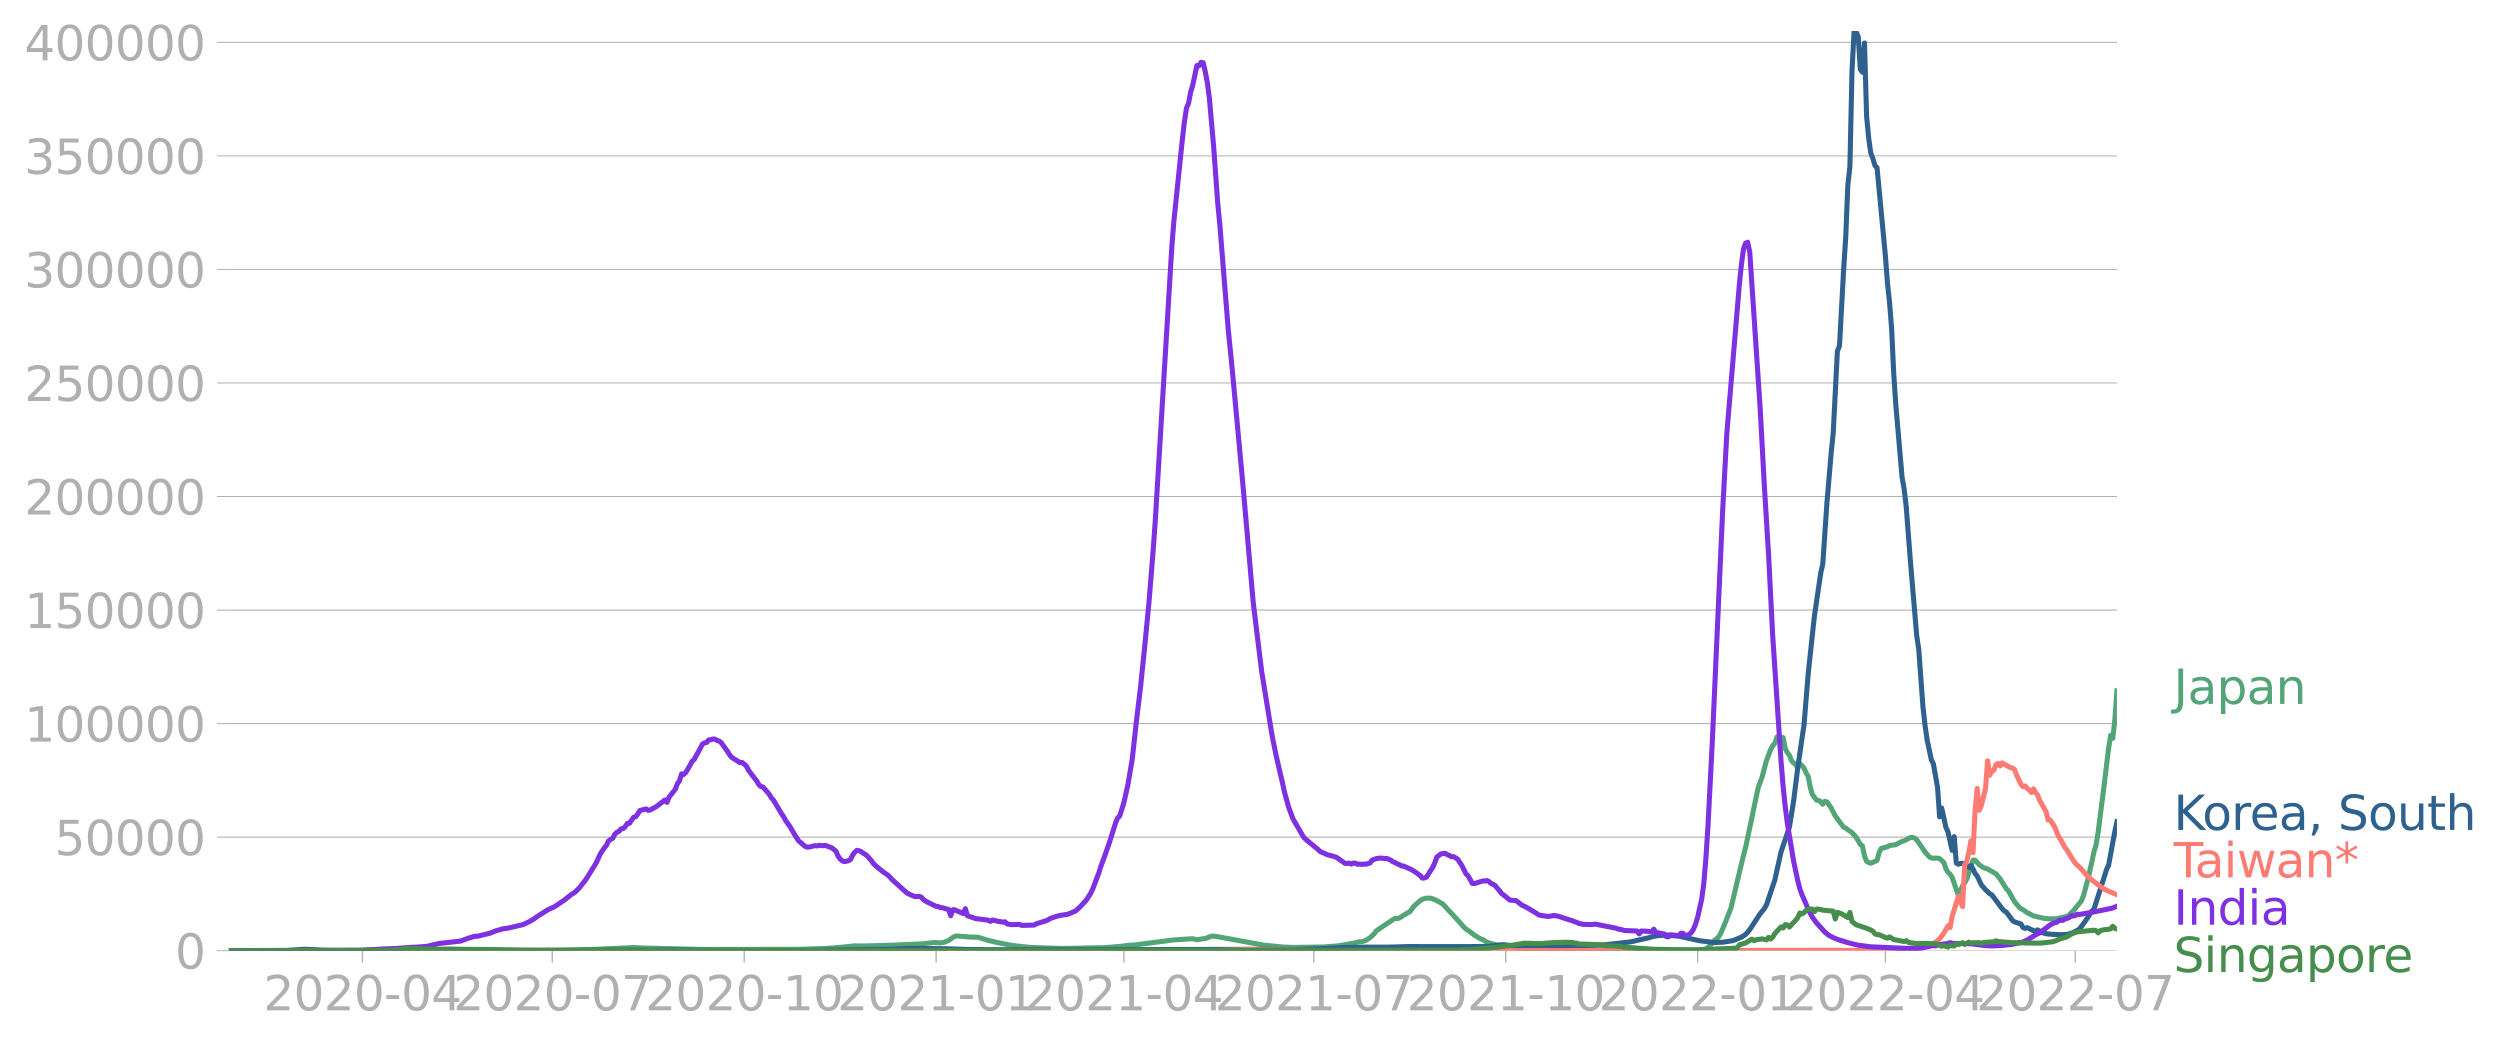 <?xml version="1.0" encoding="utf-8" standalone="no"?>
<!DOCTYPE svg PUBLIC "-//W3C//DTD SVG 1.1//EN"
  "http://www.w3.org/Graphics/SVG/1.1/DTD/svg11.dtd">
<svg xmlns:xlink="http://www.w3.org/1999/xlink" width="738.852pt" height="308.714pt" viewBox="0 0 738.852 308.714" xmlns="http://www.w3.org/2000/svg" version="1.1">
 <defs>
  <style type="text/css">*{stroke-linejoin: round; stroke-linecap: butt}</style>
 </defs>
 <g id="figure_1">
  <g id="patch_1">
   <path d="M 0 308.714 
L 738.852 308.714 
L 738.852 0 
L 0 0 
L 0 308.714 
z
" style="fill: none"/>
  </g>
  <g id="axes_1">
   <g id="patch_2">
    <path d="M 67.645 280.965 
L 625.645 280.965 
L 625.645 9.165 
L 67.645 9.165 
L 67.645 280.965 
z
" style="fill: none"/>
   </g>
   <g id="matplotlib.axis_1">
    <g id="xtick_1">
     <g id="line2d_1">
      <defs>
       <path id="m75a1701b4e" d="M 0 0 
L 0 3.5 
" style="stroke: #b0b0b0; stroke-width: 0.4"/>
      </defs>
      <g>
       <use xlink:href="#m75a1701b4e" x="107.106" y="280.965" style="fill: #b0b0b0; stroke: #b0b0b0; stroke-width: 0.4"/>
      </g>
     </g>
     <g id="text_1">
      <!-- 2020-04 -->
      <g style="fill: #b0b0b0" transform="translate(77.858 298.603)scale(0.14 -0.14)">
       <defs>
        <path id="DejaVuSans-32" d="M 1228 531 
L 3431 531 
L 3431 0 
L 469 0 
L 469 531 
Q 828 903 1448 1529 
Q 2069 2156 2228 2338 
Q 2531 2678 2651 2914 
Q 2772 3150 2772 3378 
Q 2772 3750 2511 3984 
Q 2250 4219 1831 4219 
Q 1534 4219 1204 4116 
Q 875 4013 500 3803 
L 500 4441 
Q 881 4594 1212 4672 
Q 1544 4750 1819 4750 
Q 2544 4750 2975 4387 
Q 3406 4025 3406 3419 
Q 3406 3131 3298 2873 
Q 3191 2616 2906 2266 
Q 2828 2175 2409 1742 
Q 1991 1309 1228 531 
z
" transform="scale(0.016)"/>
        <path id="DejaVuSans-30" d="M 2034 4250 
Q 1547 4250 1301 3770 
Q 1056 3291 1056 2328 
Q 1056 1369 1301 889 
Q 1547 409 2034 409 
Q 2525 409 2770 889 
Q 3016 1369 3016 2328 
Q 3016 3291 2770 3770 
Q 2525 4250 2034 4250 
z
M 2034 4750 
Q 2819 4750 3233 4129 
Q 3647 3509 3647 2328 
Q 3647 1150 3233 529 
Q 2819 -91 2034 -91 
Q 1250 -91 836 529 
Q 422 1150 422 2328 
Q 422 3509 836 4129 
Q 1250 4750 2034 4750 
z
" transform="scale(0.016)"/>
        <path id="DejaVuSans-2d" d="M 313 2009 
L 1997 2009 
L 1997 1497 
L 313 1497 
L 313 2009 
z
" transform="scale(0.016)"/>
        <path id="DejaVuSans-34" d="M 2419 4116 
L 825 1625 
L 2419 1625 
L 2419 4116 
z
M 2253 4666 
L 3047 4666 
L 3047 1625 
L 3713 1625 
L 3713 1100 
L 3047 1100 
L 3047 0 
L 2419 0 
L 2419 1100 
L 313 1100 
L 313 1709 
L 2253 4666 
z
" transform="scale(0.016)"/>
       </defs>
       <use xlink:href="#DejaVuSans-32"/>
       <use xlink:href="#DejaVuSans-30" x="63.623"/>
       <use xlink:href="#DejaVuSans-32" x="127.246"/>
       <use xlink:href="#DejaVuSans-30" x="190.869"/>
       <use xlink:href="#DejaVuSans-2d" x="254.492"/>
       <use xlink:href="#DejaVuSans-30" x="290.576"/>
       <use xlink:href="#DejaVuSans-34" x="354.199"/>
      </g>
     </g>
    </g>
    <g id="xtick_2">
     <g id="line2d_2">
      <g>
       <use xlink:href="#m75a1701b4e" x="163.214" y="280.965" style="fill: #b0b0b0; stroke: #b0b0b0; stroke-width: 0.4"/>
      </g>
     </g>
     <g id="text_2">
      <!-- 2020-07 -->
      <g style="fill: #b0b0b0" transform="translate(133.966 298.603)scale(0.14 -0.14)">
       <defs>
        <path id="DejaVuSans-37" d="M 525 4666 
L 3525 4666 
L 3525 4397 
L 1831 0 
L 1172 0 
L 2766 4134 
L 525 4134 
L 525 4666 
z
" transform="scale(0.016)"/>
       </defs>
       <use xlink:href="#DejaVuSans-32"/>
       <use xlink:href="#DejaVuSans-30" x="63.623"/>
       <use xlink:href="#DejaVuSans-32" x="127.246"/>
       <use xlink:href="#DejaVuSans-30" x="190.869"/>
       <use xlink:href="#DejaVuSans-2d" x="254.492"/>
       <use xlink:href="#DejaVuSans-30" x="290.576"/>
       <use xlink:href="#DejaVuSans-37" x="354.199"/>
      </g>
     </g>
    </g>
    <g id="xtick_3">
     <g id="line2d_3">
      <g>
       <use xlink:href="#m75a1701b4e" x="219.939" y="280.965" style="fill: #b0b0b0; stroke: #b0b0b0; stroke-width: 0.4"/>
      </g>
     </g>
     <g id="text_3">
      <!-- 2020-10 -->
      <g style="fill: #b0b0b0" transform="translate(190.691 298.603)scale(0.14 -0.14)">
       <defs>
        <path id="DejaVuSans-31" d="M 794 531 
L 1825 531 
L 1825 4091 
L 703 3866 
L 703 4441 
L 1819 4666 
L 2450 4666 
L 2450 531 
L 3481 531 
L 3481 0 
L 794 0 
L 794 531 
z
" transform="scale(0.016)"/>
       </defs>
       <use xlink:href="#DejaVuSans-32"/>
       <use xlink:href="#DejaVuSans-30" x="63.623"/>
       <use xlink:href="#DejaVuSans-32" x="127.246"/>
       <use xlink:href="#DejaVuSans-30" x="190.869"/>
       <use xlink:href="#DejaVuSans-2d" x="254.492"/>
       <use xlink:href="#DejaVuSans-31" x="290.576"/>
       <use xlink:href="#DejaVuSans-30" x="354.199"/>
      </g>
     </g>
    </g>
    <g id="xtick_4">
     <g id="line2d_4">
      <g>
       <use xlink:href="#m75a1701b4e" x="276.664" y="280.965" style="fill: #b0b0b0; stroke: #b0b0b0; stroke-width: 0.4"/>
      </g>
     </g>
     <g id="text_4">
      <!-- 2021-01 -->
      <g style="fill: #b0b0b0" transform="translate(247.416 298.603)scale(0.14 -0.14)">
       <use xlink:href="#DejaVuSans-32"/>
       <use xlink:href="#DejaVuSans-30" x="63.623"/>
       <use xlink:href="#DejaVuSans-32" x="127.246"/>
       <use xlink:href="#DejaVuSans-31" x="190.869"/>
       <use xlink:href="#DejaVuSans-2d" x="254.492"/>
       <use xlink:href="#DejaVuSans-30" x="290.576"/>
       <use xlink:href="#DejaVuSans-31" x="354.199"/>
      </g>
     </g>
    </g>
    <g id="xtick_5">
     <g id="line2d_5">
      <g>
       <use xlink:href="#m75a1701b4e" x="332.155" y="280.965" style="fill: #b0b0b0; stroke: #b0b0b0; stroke-width: 0.4"/>
      </g>
     </g>
     <g id="text_5">
      <!-- 2021-04 -->
      <g style="fill: #b0b0b0" transform="translate(302.908 298.603)scale(0.14 -0.14)">
       <use xlink:href="#DejaVuSans-32"/>
       <use xlink:href="#DejaVuSans-30" x="63.623"/>
       <use xlink:href="#DejaVuSans-32" x="127.246"/>
       <use xlink:href="#DejaVuSans-31" x="190.869"/>
       <use xlink:href="#DejaVuSans-2d" x="254.492"/>
       <use xlink:href="#DejaVuSans-30" x="290.576"/>
       <use xlink:href="#DejaVuSans-34" x="354.199"/>
      </g>
     </g>
    </g>
    <g id="xtick_6">
     <g id="line2d_6">
      <g>
       <use xlink:href="#m75a1701b4e" x="388.264" y="280.965" style="fill: #b0b0b0; stroke: #b0b0b0; stroke-width: 0.4"/>
      </g>
     </g>
     <g id="text_6">
      <!-- 2021-07 -->
      <g style="fill: #b0b0b0" transform="translate(359.016 298.603)scale(0.14 -0.14)">
       <use xlink:href="#DejaVuSans-32"/>
       <use xlink:href="#DejaVuSans-30" x="63.623"/>
       <use xlink:href="#DejaVuSans-32" x="127.246"/>
       <use xlink:href="#DejaVuSans-31" x="190.869"/>
       <use xlink:href="#DejaVuSans-2d" x="254.492"/>
       <use xlink:href="#DejaVuSans-30" x="290.576"/>
       <use xlink:href="#DejaVuSans-37" x="354.199"/>
      </g>
     </g>
    </g>
    <g id="xtick_7">
     <g id="line2d_7">
      <g>
       <use xlink:href="#m75a1701b4e" x="444.989" y="280.965" style="fill: #b0b0b0; stroke: #b0b0b0; stroke-width: 0.4"/>
      </g>
     </g>
     <g id="text_7">
      <!-- 2021-10 -->
      <g style="fill: #b0b0b0" transform="translate(415.741 298.603)scale(0.14 -0.14)">
       <use xlink:href="#DejaVuSans-32"/>
       <use xlink:href="#DejaVuSans-30" x="63.623"/>
       <use xlink:href="#DejaVuSans-32" x="127.246"/>
       <use xlink:href="#DejaVuSans-31" x="190.869"/>
       <use xlink:href="#DejaVuSans-2d" x="254.492"/>
       <use xlink:href="#DejaVuSans-31" x="290.576"/>
       <use xlink:href="#DejaVuSans-30" x="354.199"/>
      </g>
     </g>
    </g>
    <g id="xtick_8">
     <g id="line2d_8">
      <g>
       <use xlink:href="#m75a1701b4e" x="501.714" y="280.965" style="fill: #b0b0b0; stroke: #b0b0b0; stroke-width: 0.4"/>
      </g>
     </g>
     <g id="text_8">
      <!-- 2022-01 -->
      <g style="fill: #b0b0b0" transform="translate(472.466 298.603)scale(0.14 -0.14)">
       <use xlink:href="#DejaVuSans-32"/>
       <use xlink:href="#DejaVuSans-30" x="63.623"/>
       <use xlink:href="#DejaVuSans-32" x="127.246"/>
       <use xlink:href="#DejaVuSans-32" x="190.869"/>
       <use xlink:href="#DejaVuSans-2d" x="254.492"/>
       <use xlink:href="#DejaVuSans-30" x="290.576"/>
       <use xlink:href="#DejaVuSans-31" x="354.199"/>
      </g>
     </g>
    </g>
    <g id="xtick_9">
     <g id="line2d_9">
      <g>
       <use xlink:href="#m75a1701b4e" x="557.205" y="280.965" style="fill: #b0b0b0; stroke: #b0b0b0; stroke-width: 0.4"/>
      </g>
     </g>
     <g id="text_9">
      <!-- 2022-04 -->
      <g style="fill: #b0b0b0" transform="translate(527.957 298.603)scale(0.14 -0.14)">
       <use xlink:href="#DejaVuSans-32"/>
       <use xlink:href="#DejaVuSans-30" x="63.623"/>
       <use xlink:href="#DejaVuSans-32" x="127.246"/>
       <use xlink:href="#DejaVuSans-32" x="190.869"/>
       <use xlink:href="#DejaVuSans-2d" x="254.492"/>
       <use xlink:href="#DejaVuSans-30" x="290.576"/>
       <use xlink:href="#DejaVuSans-34" x="354.199"/>
      </g>
     </g>
    </g>
    <g id="xtick_10">
     <g id="line2d_10">
      <g>
       <use xlink:href="#m75a1701b4e" x="613.314" y="280.965" style="fill: #b0b0b0; stroke: #b0b0b0; stroke-width: 0.4"/>
      </g>
     </g>
     <g id="text_10">
      <!-- 2022-07 -->
      <g style="fill: #b0b0b0" transform="translate(584.066 298.603)scale(0.14 -0.14)">
       <use xlink:href="#DejaVuSans-32"/>
       <use xlink:href="#DejaVuSans-30" x="63.623"/>
       <use xlink:href="#DejaVuSans-32" x="127.246"/>
       <use xlink:href="#DejaVuSans-32" x="190.869"/>
       <use xlink:href="#DejaVuSans-2d" x="254.492"/>
       <use xlink:href="#DejaVuSans-30" x="290.576"/>
       <use xlink:href="#DejaVuSans-37" x="354.199"/>
      </g>
     </g>
    </g>
   </g>
   <g id="matplotlib.axis_2">
    <g id="ytick_1">
     <g id="line2d_11">
      <path d="M 67.645 280.965 
L 625.645 280.965 
" clip-path="url(#pa601021521)" style="fill: none; stroke: #b0b0b0; stroke-width: 0.3; stroke-linecap: square"/>
     </g>
     <g id="line2d_12">
      <defs>
       <path id="m903f4d60b9" d="M 0 0 
L -3.5 0 
" style="stroke: #b0b0b0; stroke-width: 0.3"/>
      </defs>
      <g>
       <use xlink:href="#m903f4d60b9" x="67.645" y="280.965" style="fill: #b0b0b0; stroke: #b0b0b0; stroke-width: 0.3"/>
      </g>
     </g>
     <g id="text_11">
      <!-- 0 -->
      <g style="fill: #b0b0b0" transform="translate(51.737 286.284)scale(0.14 -0.14)">
       <use xlink:href="#DejaVuSans-30"/>
      </g>
     </g>
    </g>
    <g id="ytick_2">
     <g id="line2d_13">
      <path d="M 67.645 247.409 
L 625.645 247.409 
" clip-path="url(#pa601021521)" style="fill: none; stroke: #b0b0b0; stroke-width: 0.3; stroke-linecap: square"/>
     </g>
     <g id="line2d_14">
      <g>
       <use xlink:href="#m903f4d60b9" x="67.645" y="247.409" style="fill: #b0b0b0; stroke: #b0b0b0; stroke-width: 0.3"/>
      </g>
     </g>
     <g id="text_12">
      <!-- 50000 -->
      <g style="fill: #b0b0b0" transform="translate(16.108 252.728)scale(0.14 -0.14)">
       <defs>
        <path id="DejaVuSans-35" d="M 691 4666 
L 3169 4666 
L 3169 4134 
L 1269 4134 
L 1269 2991 
Q 1406 3038 1543 3061 
Q 1681 3084 1819 3084 
Q 2600 3084 3056 2656 
Q 3513 2228 3513 1497 
Q 3513 744 3044 326 
Q 2575 -91 1722 -91 
Q 1428 -91 1123 -41 
Q 819 9 494 109 
L 494 744 
Q 775 591 1075 516 
Q 1375 441 1709 441 
Q 2250 441 2565 725 
Q 2881 1009 2881 1497 
Q 2881 1984 2565 2268 
Q 2250 2553 1709 2553 
Q 1456 2553 1204 2497 
Q 953 2441 691 2322 
L 691 4666 
z
" transform="scale(0.016)"/>
       </defs>
       <use xlink:href="#DejaVuSans-35"/>
       <use xlink:href="#DejaVuSans-30" x="63.623"/>
       <use xlink:href="#DejaVuSans-30" x="127.246"/>
       <use xlink:href="#DejaVuSans-30" x="190.869"/>
       <use xlink:href="#DejaVuSans-30" x="254.492"/>
      </g>
     </g>
    </g>
    <g id="ytick_3">
     <g id="line2d_15">
      <path d="M 67.645 213.853 
L 625.645 213.853 
" clip-path="url(#pa601021521)" style="fill: none; stroke: #b0b0b0; stroke-width: 0.3; stroke-linecap: square"/>
     </g>
     <g id="line2d_16">
      <g>
       <use xlink:href="#m903f4d60b9" x="67.645" y="213.853" style="fill: #b0b0b0; stroke: #b0b0b0; stroke-width: 0.3"/>
      </g>
     </g>
     <g id="text_13">
      <!-- 100000 -->
      <g style="fill: #b0b0b0" transform="translate(7.2 219.172)scale(0.14 -0.14)">
       <use xlink:href="#DejaVuSans-31"/>
       <use xlink:href="#DejaVuSans-30" x="63.623"/>
       <use xlink:href="#DejaVuSans-30" x="127.246"/>
       <use xlink:href="#DejaVuSans-30" x="190.869"/>
       <use xlink:href="#DejaVuSans-30" x="254.492"/>
       <use xlink:href="#DejaVuSans-30" x="318.115"/>
      </g>
     </g>
    </g>
    <g id="ytick_4">
     <g id="line2d_17">
      <path d="M 67.645 180.298 
L 625.645 180.298 
" clip-path="url(#pa601021521)" style="fill: none; stroke: #b0b0b0; stroke-width: 0.3; stroke-linecap: square"/>
     </g>
     <g id="line2d_18">
      <g>
       <use xlink:href="#m903f4d60b9" x="67.645" y="180.298" style="fill: #b0b0b0; stroke: #b0b0b0; stroke-width: 0.3"/>
      </g>
     </g>
     <g id="text_14">
      <!-- 150000 -->
      <g style="fill: #b0b0b0" transform="translate(7.2 185.617)scale(0.14 -0.14)">
       <use xlink:href="#DejaVuSans-31"/>
       <use xlink:href="#DejaVuSans-35" x="63.623"/>
       <use xlink:href="#DejaVuSans-30" x="127.246"/>
       <use xlink:href="#DejaVuSans-30" x="190.869"/>
       <use xlink:href="#DejaVuSans-30" x="254.492"/>
       <use xlink:href="#DejaVuSans-30" x="318.115"/>
      </g>
     </g>
    </g>
    <g id="ytick_5">
     <g id="line2d_19">
      <path d="M 67.645 146.742 
L 625.645 146.742 
" clip-path="url(#pa601021521)" style="fill: none; stroke: #b0b0b0; stroke-width: 0.3; stroke-linecap: square"/>
     </g>
     <g id="line2d_20">
      <g>
       <use xlink:href="#m903f4d60b9" x="67.645" y="146.742" style="fill: #b0b0b0; stroke: #b0b0b0; stroke-width: 0.3"/>
      </g>
     </g>
     <g id="text_15">
      <!-- 200000 -->
      <g style="fill: #b0b0b0" transform="translate(7.2 152.061)scale(0.14 -0.14)">
       <use xlink:href="#DejaVuSans-32"/>
       <use xlink:href="#DejaVuSans-30" x="63.623"/>
       <use xlink:href="#DejaVuSans-30" x="127.246"/>
       <use xlink:href="#DejaVuSans-30" x="190.869"/>
       <use xlink:href="#DejaVuSans-30" x="254.492"/>
       <use xlink:href="#DejaVuSans-30" x="318.115"/>
      </g>
     </g>
    </g>
    <g id="ytick_6">
     <g id="line2d_21">
      <path d="M 67.645 113.186 
L 625.645 113.186 
" clip-path="url(#pa601021521)" style="fill: none; stroke: #b0b0b0; stroke-width: 0.3; stroke-linecap: square"/>
     </g>
     <g id="line2d_22">
      <g>
       <use xlink:href="#m903f4d60b9" x="67.645" y="113.186" style="fill: #b0b0b0; stroke: #b0b0b0; stroke-width: 0.3"/>
      </g>
     </g>
     <g id="text_16">
      <!-- 250000 -->
      <g style="fill: #b0b0b0" transform="translate(7.2 118.505)scale(0.14 -0.14)">
       <use xlink:href="#DejaVuSans-32"/>
       <use xlink:href="#DejaVuSans-35" x="63.623"/>
       <use xlink:href="#DejaVuSans-30" x="127.246"/>
       <use xlink:href="#DejaVuSans-30" x="190.869"/>
       <use xlink:href="#DejaVuSans-30" x="254.492"/>
       <use xlink:href="#DejaVuSans-30" x="318.115"/>
      </g>
     </g>
    </g>
    <g id="ytick_7">
     <g id="line2d_23">
      <path d="M 67.645 79.63 
L 625.645 79.63 
" clip-path="url(#pa601021521)" style="fill: none; stroke: #b0b0b0; stroke-width: 0.3; stroke-linecap: square"/>
     </g>
     <g id="line2d_24">
      <g>
       <use xlink:href="#m903f4d60b9" x="67.645" y="79.63" style="fill: #b0b0b0; stroke: #b0b0b0; stroke-width: 0.3"/>
      </g>
     </g>
     <g id="text_17">
      <!-- 300000 -->
      <g style="fill: #b0b0b0" transform="translate(7.2 84.949)scale(0.14 -0.14)">
       <defs>
        <path id="DejaVuSans-33" d="M 2597 2516 
Q 3050 2419 3304 2112 
Q 3559 1806 3559 1356 
Q 3559 666 3084 287 
Q 2609 -91 1734 -91 
Q 1441 -91 1130 -33 
Q 819 25 488 141 
L 488 750 
Q 750 597 1062 519 
Q 1375 441 1716 441 
Q 2309 441 2620 675 
Q 2931 909 2931 1356 
Q 2931 1769 2642 2001 
Q 2353 2234 1838 2234 
L 1294 2234 
L 1294 2753 
L 1863 2753 
Q 2328 2753 2575 2939 
Q 2822 3125 2822 3475 
Q 2822 3834 2567 4026 
Q 2313 4219 1838 4219 
Q 1578 4219 1281 4162 
Q 984 4106 628 3988 
L 628 4550 
Q 988 4650 1302 4700 
Q 1616 4750 1894 4750 
Q 2613 4750 3031 4423 
Q 3450 4097 3450 3541 
Q 3450 3153 3228 2886 
Q 3006 2619 2597 2516 
z
" transform="scale(0.016)"/>
       </defs>
       <use xlink:href="#DejaVuSans-33"/>
       <use xlink:href="#DejaVuSans-30" x="63.623"/>
       <use xlink:href="#DejaVuSans-30" x="127.246"/>
       <use xlink:href="#DejaVuSans-30" x="190.869"/>
       <use xlink:href="#DejaVuSans-30" x="254.492"/>
       <use xlink:href="#DejaVuSans-30" x="318.115"/>
      </g>
     </g>
    </g>
    <g id="ytick_8">
     <g id="line2d_25">
      <path d="M 67.645 46.075 
L 625.645 46.075 
" clip-path="url(#pa601021521)" style="fill: none; stroke: #b0b0b0; stroke-width: 0.3; stroke-linecap: square"/>
     </g>
     <g id="line2d_26">
      <g>
       <use xlink:href="#m903f4d60b9" x="67.645" y="46.075" style="fill: #b0b0b0; stroke: #b0b0b0; stroke-width: 0.3"/>
      </g>
     </g>
     <g id="text_18">
      <!-- 350000 -->
      <g style="fill: #b0b0b0" transform="translate(7.2 51.394)scale(0.14 -0.14)">
       <use xlink:href="#DejaVuSans-33"/>
       <use xlink:href="#DejaVuSans-35" x="63.623"/>
       <use xlink:href="#DejaVuSans-30" x="127.246"/>
       <use xlink:href="#DejaVuSans-30" x="190.869"/>
       <use xlink:href="#DejaVuSans-30" x="254.492"/>
       <use xlink:href="#DejaVuSans-30" x="318.115"/>
      </g>
     </g>
    </g>
    <g id="ytick_9">
     <g id="line2d_27">
      <path d="M 67.645 12.519 
L 625.645 12.519 
" clip-path="url(#pa601021521)" style="fill: none; stroke: #b0b0b0; stroke-width: 0.3; stroke-linecap: square"/>
     </g>
     <g id="line2d_28">
      <g>
       <use xlink:href="#m903f4d60b9" x="67.645" y="12.519" style="fill: #b0b0b0; stroke: #b0b0b0; stroke-width: 0.3"/>
      </g>
     </g>
     <g id="text_19">
      <!-- 400000 -->
      <g style="fill: #b0b0b0" transform="translate(7.2 17.838)scale(0.14 -0.14)">
       <use xlink:href="#DejaVuSans-34"/>
       <use xlink:href="#DejaVuSans-30" x="63.623"/>
       <use xlink:href="#DejaVuSans-30" x="127.246"/>
       <use xlink:href="#DejaVuSans-30" x="190.869"/>
       <use xlink:href="#DejaVuSans-30" x="254.492"/>
       <use xlink:href="#DejaVuSans-30" x="318.115"/>
      </g>
     </g>
    </g>
   </g>
   <g id="line2d_29">
    <path d="M 67.645 280.964 
L 106.489 280.865 
L 118.204 280.635 
L 121.904 280.712 
L 136.085 280.927 
L 149.033 280.938 
L 165.064 280.849 
L 175.546 280.592 
L 187.26 280.038 
L 190.343 280.193 
L 193.426 280.255 
L 196.509 280.349 
L 208.224 280.605 
L 235.97 280.557 
L 243.985 280.318 
L 249.535 279.874 
L 252.617 279.53 
L 254.467 279.588 
L 263.716 279.352 
L 266.182 279.23 
L 272.348 278.967 
L 276.047 278.56 
L 277.897 278.672 
L 279.13 278.454 
L 280.363 277.947 
L 281.596 277.038 
L 282.213 276.756 
L 282.83 276.606 
L 285.296 276.822 
L 286.529 276.933 
L 288.995 276.989 
L 292.078 277.934 
L 295.161 278.638 
L 297.011 279.006 
L 298.86 279.369 
L 301.327 279.668 
L 304.41 279.994 
L 313.658 280.308 
L 316.125 280.276 
L 326.606 280.06 
L 330.922 279.705 
L 334.005 279.347 
L 335.855 279.212 
L 346.953 277.77 
L 352.502 277.427 
L 353.736 277.74 
L 355.585 277.431 
L 356.202 277.386 
L 357.435 276.903 
L 358.052 276.663 
L 359.285 276.721 
L 373.466 279.331 
L 379.015 279.876 
L 382.098 280.008 
L 391.347 279.871 
L 395.663 279.518 
L 399.979 278.749 
L 401.828 278.313 
L 402.445 278.341 
L 403.678 277.927 
L 404.911 277.104 
L 406.144 275.958 
L 406.761 275.112 
L 407.994 274.251 
L 412.31 271.372 
L 412.927 271.503 
L 413.543 271.338 
L 414.776 270.532 
L 416.01 269.78 
L 416.626 269.509 
L 417.859 267.837 
L 419.093 266.705 
L 420.326 265.764 
L 421.559 265.431 
L 422.792 265.43 
L 424.025 265.859 
L 425.875 266.837 
L 426.491 267.258 
L 431.424 272.599 
L 432.657 274.045 
L 433.274 274.59 
L 434.507 275.394 
L 435.74 276.38 
L 437.59 277.498 
L 438.206 277.685 
L 439.439 278.459 
L 442.522 279.367 
L 443.139 279.372 
L 447.455 280.122 
L 449.921 280.366 
L 455.47 280.617 
L 462.869 280.787 
L 502.33 280.71 
L 503.563 280.581 
L 504.18 280.381 
L 504.796 280.01 
L 505.413 279.468 
L 506.646 277.988 
L 507.879 276.964 
L 508.496 275.952 
L 509.729 273.058 
L 511.579 268.333 
L 513.428 260.519 
L 515.278 252.755 
L 515.895 250.47 
L 519.594 232.848 
L 520.827 229.463 
L 522.06 224.776 
L 523.294 221.521 
L 523.91 220.388 
L 524.527 219.71 
L 525.143 217.841 
L 525.76 217.551 
L 526.376 218.005 
L 526.993 217.993 
L 527.61 221.242 
L 528.226 222.435 
L 528.843 223.191 
L 529.459 224.814 
L 530.076 225.477 
L 530.693 225.907 
L 531.309 226.929 
L 531.926 225.674 
L 532.542 226.239 
L 533.159 227.019 
L 533.775 228.43 
L 534.392 229.445 
L 535.009 232.701 
L 535.625 234.814 
L 536.858 236.468 
L 537.475 236.554 
L 538.091 236.945 
L 538.708 237.686 
L 539.325 236.812 
L 539.941 237.007 
L 541.174 238.754 
L 542.407 241.193 
L 544.874 244.475 
L 545.49 244.766 
L 547.34 246.083 
L 548.573 247.453 
L 549.806 249.555 
L 550.423 250.015 
L 551.039 252.943 
L 551.656 254.563 
L 552.273 254.939 
L 552.889 255.106 
L 554.739 254.297 
L 555.355 251.975 
L 555.972 250.76 
L 557.822 250.256 
L 558.438 249.873 
L 559.672 249.728 
L 560.288 249.618 
L 562.138 248.662 
L 562.754 248.487 
L 564.604 247.52 
L 565.221 247.489 
L 565.837 247.695 
L 566.454 248.185 
L 568.92 251.779 
L 570.153 253.212 
L 570.77 253.56 
L 571.386 253.628 
L 572.62 253.606 
L 573.236 253.762 
L 574.469 254.882 
L 575.086 256.695 
L 575.702 257.808 
L 576.319 258.336 
L 576.936 259.295 
L 578.785 264.646 
L 580.018 261.792 
L 580.635 260.92 
L 581.252 259.811 
L 583.101 254.212 
L 583.718 254.202 
L 584.951 255.563 
L 586.184 256.424 
L 587.417 256.836 
L 589.884 258.257 
L 591.117 259.756 
L 592.967 262.701 
L 593.583 263.308 
L 594.816 265.507 
L 595.433 266.545 
L 596.666 268.042 
L 597.283 268.579 
L 597.899 268.864 
L 599.132 269.732 
L 600.982 270.678 
L 604.065 271.417 
L 605.915 271.576 
L 607.764 271.517 
L 610.847 270.844 
L 611.464 270.461 
L 612.697 269.24 
L 613.93 267.756 
L 615.163 266.194 
L 615.78 264.583 
L 617.013 260.069 
L 618.246 254.613 
L 618.863 251.661 
L 619.479 249.712 
L 620.096 245.894 
L 621.946 231.339 
L 623.179 221.067 
L 623.795 217.324 
L 624.412 218.215 
L 625.028 212.653 
L 625.645 204.178 
L 625.645 204.178 
" clip-path="url(#pa601021521)" style="fill: none; stroke: #53a577; stroke-width: 1.5; stroke-linecap: square"/>
   </g>
   <g id="line2d_30">
    <path d="M 67.645 280.965 
L 84.909 280.874 
L 88.609 280.629 
L 89.842 280.547 
L 92.925 280.664 
L 94.774 280.794 
L 97.857 280.888 
L 102.79 280.896 
L 125.603 280.959 
L 192.81 280.836 
L 198.359 280.734 
L 205.141 280.845 
L 214.39 280.897 
L 237.82 280.894 
L 263.099 280.538 
L 269.265 280.284 
L 279.747 280.395 
L 285.296 280.599 
L 292.695 280.677 
L 297.011 280.693 
L 303.793 280.708 
L 309.342 280.661 
L 313.658 280.706 
L 367.3 280.573 
L 372.233 280.558 
L 377.165 280.616 
L 384.564 280.607 
L 393.196 280.257 
L 396.279 280.056 
L 403.678 279.906 
L 407.378 279.926 
L 410.46 279.922 
L 416.626 279.731 
L 418.476 279.75 
L 433.89 279.763 
L 440.056 279.7 
L 441.906 279.429 
L 444.372 279.178 
L 447.455 279.56 
L 451.154 279.737 
L 456.704 280.021 
L 459.17 280.04 
L 461.636 279.856 
L 465.952 279.534 
L 473.968 279.267 
L 481.983 278.349 
L 486.916 277.229 
L 488.765 276.724 
L 489.999 276.522 
L 492.465 276.336 
L 496.164 276.683 
L 502.33 278.037 
L 506.646 278.551 
L 509.112 278.467 
L 512.195 277.99 
L 514.662 276.964 
L 515.895 276.183 
L 517.128 274.734 
L 519.594 270.966 
L 520.211 270.029 
L 521.444 268.529 
L 522.06 267.44 
L 524.527 260.099 
L 526.376 251.759 
L 528.843 244.462 
L 530.076 236.804 
L 531.309 226.911 
L 532.542 218.365 
L 533.159 214.303 
L 534.392 199.165 
L 535.625 187.654 
L 536.242 182.023 
L 538.091 169.416 
L 538.708 166.655 
L 539.941 148.528 
L 541.174 134.037 
L 541.791 127.928 
L 543.024 103.775 
L 543.641 102.228 
L 544.874 79.612 
L 545.49 70.115 
L 546.107 54.813 
L 546.723 49.223 
L 547.34 21.057 
L 547.957 9.165 
L 548.573 9.388 
L 549.19 10.871 
L 549.806 20.515 
L 550.423 21.34 
L 551.039 12.713 
L 551.656 34.355 
L 552.273 40.838 
L 552.889 45.234 
L 553.506 46.823 
L 554.122 48.928 
L 554.739 49.537 
L 557.205 75.584 
L 557.822 83.621 
L 558.438 89.376 
L 559.055 97.178 
L 559.672 110.436 
L 560.288 119.631 
L 562.138 141.042 
L 562.754 144.518 
L 563.371 149.822 
L 564.604 165.854 
L 566.454 187.768 
L 567.07 191.908 
L 568.304 208.813 
L 568.92 214.334 
L 569.537 218.629 
L 570.77 224.453 
L 571.386 225.735 
L 572.62 232.702 
L 573.236 241.409 
L 573.853 238.823 
L 575.086 244.489 
L 575.702 245.859 
L 576.936 251.324 
L 577.552 247.271 
L 578.169 255.063 
L 578.785 255.419 
L 579.402 255.199 
L 580.018 255.149 
L 580.635 255.257 
L 581.868 256.363 
L 582.485 255.817 
L 583.101 256.777 
L 583.718 258.179 
L 584.335 258.88 
L 585.568 261.507 
L 586.801 262.953 
L 588.034 264.126 
L 588.651 264.445 
L 591.733 268.571 
L 592.35 269.208 
L 592.967 269.576 
L 594.816 272.088 
L 595.433 272.476 
L 597.283 273.08 
L 597.899 274.135 
L 598.516 274.37 
L 599.132 274.155 
L 600.982 275.042 
L 601.599 275.157 
L 602.215 274.812 
L 603.448 275.585 
L 604.681 275.941 
L 605.915 276.094 
L 608.997 276.239 
L 610.847 276.176 
L 612.08 275.83 
L 612.697 275.609 
L 614.547 274.597 
L 616.396 272.095 
L 618.246 269.246 
L 618.863 268.629 
L 621.329 260.93 
L 622.562 257.005 
L 623.179 255.701 
L 625.028 245.702 
L 625.645 242.854 
L 625.645 242.854 
" clip-path="url(#pa601021521)" style="fill: none; stroke: #2f618f; stroke-width: 1.5; stroke-linecap: square"/>
   </g>
   <g id="line2d_31">
    <path d="M 67.645 280.964 
L 359.901 280.917 
L 368.533 280.597 
L 373.466 280.679 
L 391.347 280.932 
L 446.838 280.959 
L 557.205 280.853 
L 567.07 280.285 
L 568.92 279.949 
L 570.153 279.504 
L 571.386 278.859 
L 572.62 278.059 
L 573.236 277.441 
L 574.469 275.821 
L 575.702 273.632 
L 576.319 274.132 
L 576.936 270.81 
L 578.785 264.876 
L 580.018 267.963 
L 580.635 255.602 
L 581.252 254.659 
L 581.868 251.912 
L 582.485 248.515 
L 583.101 251.982 
L 583.718 239.619 
L 584.335 233.031 
L 584.951 239.475 
L 585.568 238.039 
L 586.801 233.058 
L 587.417 224.839 
L 588.034 229.09 
L 588.651 228.059 
L 589.267 227.623 
L 589.884 226.033 
L 590.5 225.623 
L 591.117 226.345 
L 591.733 225.476 
L 594.2 226.896 
L 594.816 227.002 
L 595.433 227.478 
L 596.049 229.232 
L 597.283 231.82 
L 597.899 232.498 
L 598.516 232.272 
L 599.132 233.056 
L 599.749 233.448 
L 600.365 234.235 
L 600.982 233.133 
L 601.599 234.237 
L 602.215 234.995 
L 602.832 236.611 
L 604.681 239.863 
L 605.298 242.351 
L 605.915 242.346 
L 607.148 244.192 
L 608.381 247.214 
L 608.997 248.124 
L 610.231 250.451 
L 610.847 251.127 
L 612.08 253.249 
L 613.314 255.107 
L 615.163 256.831 
L 616.396 258.356 
L 617.013 259.073 
L 620.096 261.522 
L 621.946 262.832 
L 625.645 264.446 
L 625.645 264.446 
" clip-path="url(#pa601021521)" style="fill: none; stroke: #fe7b74; stroke-width: 1.5; stroke-linecap: square"/>
   </g>
   <g id="line2d_32">
    <path d="M 67.645 280.965 
L 106.489 280.882 
L 113.888 280.426 
L 116.971 280.317 
L 121.904 279.952 
L 123.137 279.919 
L 126.22 279.679 
L 128.069 279.232 
L 129.919 278.814 
L 136.085 278.131 
L 138.551 277.225 
L 140.401 276.687 
L 141.017 276.716 
L 144.1 275.973 
L 144.717 275.843 
L 146.567 275.085 
L 147.8 274.753 
L 148.416 274.553 
L 150.266 274.275 
L 151.499 273.985 
L 154.582 273.262 
L 156.432 272.381 
L 157.665 271.653 
L 158.898 270.787 
L 160.748 269.613 
L 161.981 268.825 
L 163.831 268.008 
L 166.914 265.919 
L 168.763 264.417 
L 169.996 263.627 
L 171.23 262.388 
L 173.079 260.048 
L 176.162 255.085 
L 177.395 252.4 
L 178.628 250.534 
L 179.245 249.831 
L 179.862 248.503 
L 181.095 247.732 
L 181.711 246.55 
L 182.328 245.963 
L 182.944 245.676 
L 183.561 244.948 
L 184.178 244.86 
L 184.794 244.286 
L 185.411 243.351 
L 186.027 243.323 
L 187.26 241.525 
L 187.877 241.376 
L 188.494 240.565 
L 189.11 239.538 
L 190.96 239.074 
L 191.576 239.491 
L 192.193 239.355 
L 194.043 238.336 
L 196.509 236.418 
L 197.126 237.123 
L 197.742 235.587 
L 199.592 233.24 
L 200.209 231.6 
L 200.825 230.742 
L 201.442 228.716 
L 202.058 228.889 
L 202.675 228.307 
L 203.908 226.214 
L 204.525 225.035 
L 205.141 224.471 
L 206.374 222.247 
L 207.607 219.912 
L 208.224 219.554 
L 208.841 219.432 
L 209.457 218.665 
L 210.074 218.625 
L 210.69 218.418 
L 211.307 218.43 
L 211.923 218.836 
L 212.54 219.005 
L 213.157 219.495 
L 215.006 222.073 
L 215.623 223.068 
L 216.239 223.832 
L 218.706 225.382 
L 219.322 225.352 
L 220.555 226.354 
L 221.172 227.579 
L 222.405 229.213 
L 223.638 230.816 
L 224.255 231.87 
L 224.872 232.465 
L 225.488 232.603 
L 227.338 234.729 
L 227.954 235.766 
L 228.571 236.449 
L 231.037 240.585 
L 231.654 241.492 
L 232.27 242.63 
L 233.504 244.341 
L 234.737 246.481 
L 235.97 248.443 
L 237.82 250.052 
L 238.436 250.355 
L 239.053 250.347 
L 240.902 249.913 
L 241.519 250.01 
L 242.136 249.81 
L 242.752 249.933 
L 243.985 249.892 
L 245.835 250.566 
L 247.068 251.549 
L 247.685 253.021 
L 248.301 253.875 
L 248.918 254.418 
L 249.535 254.641 
L 250.768 254.397 
L 251.384 254.003 
L 252.001 252.707 
L 252.617 251.863 
L 253.234 251.31 
L 253.851 251.415 
L 254.467 251.683 
L 255.084 252.154 
L 255.7 252.48 
L 256.317 252.987 
L 257.55 254.389 
L 258.167 255.246 
L 258.783 255.868 
L 260.016 256.872 
L 261.249 257.863 
L 262.483 258.683 
L 263.716 260.01 
L 268.032 263.916 
L 269.265 264.526 
L 270.498 265 
L 271.731 264.916 
L 272.348 265.192 
L 272.964 265.949 
L 274.197 266.662 
L 276.664 267.862 
L 277.28 267.915 
L 277.897 268.252 
L 278.514 268.258 
L 279.747 268.635 
L 280.363 268.817 
L 280.98 270.646 
L 281.596 268.854 
L 282.213 268.873 
L 282.83 269.236 
L 283.446 269.44 
L 284.679 270.01 
L 285.296 268.557 
L 285.912 270.639 
L 288.379 271.494 
L 290.228 271.709 
L 292.078 271.964 
L 292.695 272.307 
L 293.311 271.893 
L 294.544 272.179 
L 295.161 272.348 
L 295.778 272.393 
L 296.394 272.551 
L 297.011 272.433 
L 297.627 273.051 
L 298.86 273.277 
L 301.327 273.189 
L 301.943 273.486 
L 303.793 273.449 
L 305.643 273.4 
L 306.259 273.027 
L 309.342 272.063 
L 310.575 271.368 
L 312.425 270.765 
L 313.658 270.482 
L 315.508 270.221 
L 316.741 269.733 
L 317.974 269.154 
L 319.207 268.014 
L 321.057 266.014 
L 322.29 264.089 
L 322.907 262.841 
L 324.757 257.947 
L 325.373 255.967 
L 326.606 252.651 
L 327.839 249.104 
L 329.689 243.233 
L 330.306 241.747 
L 330.922 241.151 
L 332.155 237.201 
L 333.389 231.697 
L 334.622 224.381 
L 335.855 213.191 
L 337.088 202.956 
L 338.321 190.973 
L 339.554 178.185 
L 340.788 162.909 
L 341.404 154.346 
L 346.337 72.711 
L 346.953 65.119 
L 349.42 41.35 
L 350.036 36.057 
L 350.653 31.954 
L 351.269 30.509 
L 351.886 27.221 
L 352.502 25.187 
L 353.736 19.362 
L 354.352 19.45 
L 354.969 18.403 
L 355.585 18.553 
L 356.202 21.178 
L 356.818 24.411 
L 357.435 29.176 
L 358.668 43.176 
L 359.901 60.179 
L 360.518 66.546 
L 362.984 97.234 
L 364.217 109.64 
L 367.3 142.911 
L 370.383 178.103 
L 372.849 198.28 
L 375.932 217.278 
L 377.165 223.399 
L 379.015 231.323 
L 379.632 234.182 
L 380.865 238.61 
L 382.098 241.946 
L 385.181 247.274 
L 385.797 247.974 
L 389.497 251.028 
L 390.114 251.637 
L 392.58 252.711 
L 393.813 252.99 
L 395.046 253.416 
L 397.512 255.157 
L 398.129 255.19 
L 398.746 255.093 
L 399.362 255.363 
L 399.979 255.061 
L 400.595 255.094 
L 401.212 255.44 
L 401.828 255.343 
L 402.445 255.478 
L 403.062 255.364 
L 403.678 255.402 
L 404.911 255.041 
L 405.528 254.189 
L 406.761 253.744 
L 407.994 253.588 
L 409.227 253.737 
L 409.844 253.697 
L 411.077 254.252 
L 411.694 254.696 
L 412.31 254.921 
L 412.927 255.33 
L 413.543 255.502 
L 414.16 255.935 
L 414.776 255.932 
L 417.243 257.059 
L 418.476 257.859 
L 419.709 258.755 
L 420.326 259.509 
L 420.942 259.48 
L 421.559 259.249 
L 423.409 256.358 
L 424.025 255.003 
L 424.642 253.293 
L 425.875 252.349 
L 427.108 252.193 
L 427.725 252.59 
L 428.341 252.812 
L 428.958 253.192 
L 429.574 253.165 
L 430.807 253.924 
L 432.041 255.806 
L 433.274 258.286 
L 433.89 258.843 
L 435.123 261.086 
L 435.74 261.141 
L 438.206 260.356 
L 438.823 260.377 
L 439.439 260.247 
L 440.056 260.537 
L 440.673 261.116 
L 441.289 261.351 
L 441.906 261.755 
L 443.139 263.233 
L 443.755 264.038 
L 444.989 264.988 
L 446.222 266.017 
L 448.072 266.169 
L 449.305 267.135 
L 449.921 267.584 
L 450.538 267.839 
L 451.771 268.515 
L 453.621 269.627 
L 454.854 270.447 
L 457.32 270.836 
L 457.937 270.803 
L 459.17 270.567 
L 460.403 270.739 
L 464.102 271.949 
L 464.719 272.098 
L 465.336 272.412 
L 465.952 272.567 
L 466.569 272.891 
L 467.802 273.183 
L 470.268 273.254 
L 471.501 273.123 
L 477.667 274.334 
L 478.284 274.602 
L 478.9 274.656 
L 480.133 275.01 
L 483.833 275.154 
L 484.449 275.995 
L 485.066 275.143 
L 486.916 275.241 
L 488.149 275.378 
L 488.765 274.623 
L 489.382 275.567 
L 491.848 276.036 
L 492.465 276.803 
L 493.081 276.873 
L 493.698 276.269 
L 496.164 276.499 
L 496.781 275.81 
L 497.397 275.825 
L 498.014 276.507 
L 498.631 276.408 
L 499.247 276.132 
L 499.864 275.59 
L 500.48 274.62 
L 501.097 273.126 
L 501.714 271.154 
L 502.947 265.571 
L 503.563 260.882 
L 504.18 253.426 
L 504.796 243.806 
L 506.03 219.714 
L 509.112 150.985 
L 510.346 128.127 
L 514.045 84.159 
L 514.662 78.183 
L 515.278 73.583 
L 515.895 71.871 
L 516.511 71.589 
L 517.128 74.575 
L 520.211 120.828 
L 521.444 143.691 
L 522.677 163.767 
L 523.91 188.008 
L 526.376 225.03 
L 526.993 232.464 
L 527.61 238.466 
L 528.226 243.237 
L 530.076 254.479 
L 531.309 260.26 
L 531.926 262.648 
L 532.542 264.38 
L 533.775 267.21 
L 534.392 268.802 
L 535.625 271.057 
L 536.858 272.758 
L 538.091 274.103 
L 539.325 275.48 
L 540.558 276.475 
L 541.791 277.105 
L 543.024 277.618 
L 546.107 278.592 
L 549.19 279.349 
L 552.889 279.819 
L 563.371 280.285 
L 567.07 280.184 
L 568.304 280.047 
L 571.386 279.45 
L 572.003 279.568 
L 572.62 279.249 
L 575.702 278.831 
L 576.319 278.586 
L 576.936 278.796 
L 582.485 278.921 
L 586.801 279.472 
L 588.651 279.566 
L 591.733 279.424 
L 594.816 279.074 
L 597.899 278.38 
L 599.132 277.803 
L 600.365 277.045 
L 601.599 276.29 
L 602.832 275.669 
L 605.915 273.355 
L 607.148 272.708 
L 607.764 272.602 
L 608.381 272.172 
L 608.997 271.911 
L 609.614 272.022 
L 610.231 271.61 
L 611.464 271.215 
L 612.08 270.687 
L 612.697 270.712 
L 613.314 270.602 
L 613.93 270.183 
L 614.547 270.273 
L 620.096 269.264 
L 623.795 268.49 
L 624.412 268.326 
L 625.645 267.827 
L 625.645 267.827 
" clip-path="url(#pa601021521)" style="fill: none; stroke: #7d31e0; stroke-width: 1.5; stroke-linecap: square"/>
   </g>
   <g id="line2d_33">
    <path d="M 67.645 280.964 
L 113.272 280.859 
L 116.971 280.683 
L 120.67 280.318 
L 122.52 280.29 
L 125.603 280.483 
L 129.919 280.523 
L 133.002 280.471 
L 136.701 280.57 
L 145.95 280.627 
L 148.416 280.675 
L 156.432 280.808 
L 161.981 280.836 
L 166.914 280.847 
L 172.463 280.802 
L 181.711 280.694 
L 185.411 280.702 
L 198.975 280.922 
L 430.807 280.794 
L 436.357 280.469 
L 442.522 279.928 
L 445.605 279.447 
L 446.838 279.356 
L 450.538 278.748 
L 455.47 278.903 
L 457.32 278.693 
L 461.636 278.489 
L 462.869 278.477 
L 464.719 278.545 
L 465.336 278.707 
L 465.952 278.748 
L 466.569 278.986 
L 472.118 279.156 
L 473.968 279.322 
L 474.584 279.552 
L 475.817 279.523 
L 477.667 279.614 
L 478.284 279.748 
L 478.9 279.626 
L 479.517 279.883 
L 481.367 280.022 
L 488.765 280.55 
L 500.48 280.771 
L 504.18 280.615 
L 507.879 280.424 
L 512.195 280.273 
L 513.428 280.153 
L 514.045 279.26 
L 515.278 278.863 
L 515.895 278.687 
L 517.128 277.943 
L 517.744 277.559 
L 518.361 278.011 
L 518.978 277.748 
L 520.827 277.484 
L 522.06 277.763 
L 522.677 277.029 
L 523.294 277.528 
L 523.91 276.963 
L 524.527 275.901 
L 526.376 273.95 
L 526.993 274.264 
L 527.61 273.257 
L 528.226 273.35 
L 528.843 273.971 
L 530.693 271.973 
L 531.309 271.191 
L 531.926 269.817 
L 532.542 270.118 
L 533.159 269.682 
L 533.775 269.048 
L 534.392 268.72 
L 535.625 268.667 
L 536.242 269.432 
L 536.858 268.67 
L 537.475 268.678 
L 538.708 268.975 
L 540.558 269.171 
L 541.791 269.276 
L 542.407 271.585 
L 543.024 269.659 
L 544.257 270.063 
L 546.107 271.173 
L 546.723 269.653 
L 547.34 272.335 
L 548.573 273.313 
L 549.806 273.719 
L 551.039 274.12 
L 552.889 274.847 
L 553.506 275.213 
L 554.122 275.966 
L 554.739 276.224 
L 555.355 276.231 
L 557.205 277.061 
L 557.822 277.241 
L 558.438 276.882 
L 559.672 277.674 
L 562.754 278.256 
L 563.371 278.01 
L 563.988 278.501 
L 566.454 278.873 
L 568.304 278.82 
L 572.003 278.909 
L 572.62 279.008 
L 573.853 279.668 
L 574.469 279.447 
L 575.702 279.902 
L 576.319 279.359 
L 576.936 279.562 
L 577.552 279.562 
L 578.169 278.951 
L 578.785 279.135 
L 580.018 278.6 
L 580.635 279.123 
L 581.868 278.437 
L 582.485 278.698 
L 583.718 278.594 
L 584.951 278.586 
L 585.568 278.794 
L 586.184 278.549 
L 587.417 278.455 
L 589.267 278.34 
L 589.884 278.046 
L 590.5 278.264 
L 594.816 278.607 
L 602.832 278.745 
L 604.681 278.553 
L 606.531 278.344 
L 607.764 277.967 
L 608.381 277.633 
L 609.614 277.257 
L 610.847 276.873 
L 612.08 276.113 
L 613.314 275.588 
L 614.547 275.32 
L 618.863 274.918 
L 619.479 275.057 
L 620.096 275.71 
L 620.712 275.05 
L 621.946 274.76 
L 623.179 274.662 
L 623.795 274.496 
L 624.412 273.747 
L 625.028 274.377 
L 625.645 274.571 
L 625.645 274.571 
" clip-path="url(#pa601021521)" style="fill: none; stroke: #458e4c; stroke-width: 1.5; stroke-linecap: square"/>
   </g>
   <g id="text_20">
    <!-- Japan -->
    <g style="fill: #53a577" transform="translate(642.385 208.041)scale(0.14 -0.14)">
     <defs>
      <path id="DejaVuSans-4a" d="M 628 4666 
L 1259 4666 
L 1259 325 
Q 1259 -519 939 -900 
Q 619 -1281 -91 -1281 
L -331 -1281 
L -331 -750 
L -134 -750 
Q 284 -750 456 -515 
Q 628 -281 628 325 
L 628 4666 
z
" transform="scale(0.016)"/>
      <path id="DejaVuSans-61" d="M 2194 1759 
Q 1497 1759 1228 1600 
Q 959 1441 959 1056 
Q 959 750 1161 570 
Q 1363 391 1709 391 
Q 2188 391 2477 730 
Q 2766 1069 2766 1631 
L 2766 1759 
L 2194 1759 
z
M 3341 1997 
L 3341 0 
L 2766 0 
L 2766 531 
Q 2569 213 2275 61 
Q 1981 -91 1556 -91 
Q 1019 -91 701 211 
Q 384 513 384 1019 
Q 384 1609 779 1909 
Q 1175 2209 1959 2209 
L 2766 2209 
L 2766 2266 
Q 2766 2663 2505 2880 
Q 2244 3097 1772 3097 
Q 1472 3097 1187 3025 
Q 903 2953 641 2809 
L 641 3341 
Q 956 3463 1253 3523 
Q 1550 3584 1831 3584 
Q 2591 3584 2966 3190 
Q 3341 2797 3341 1997 
z
" transform="scale(0.016)"/>
      <path id="DejaVuSans-70" d="M 1159 525 
L 1159 -1331 
L 581 -1331 
L 581 3500 
L 1159 3500 
L 1159 2969 
Q 1341 3281 1617 3432 
Q 1894 3584 2278 3584 
Q 2916 3584 3314 3078 
Q 3713 2572 3713 1747 
Q 3713 922 3314 415 
Q 2916 -91 2278 -91 
Q 1894 -91 1617 61 
Q 1341 213 1159 525 
z
M 3116 1747 
Q 3116 2381 2855 2742 
Q 2594 3103 2138 3103 
Q 1681 3103 1420 2742 
Q 1159 2381 1159 1747 
Q 1159 1113 1420 752 
Q 1681 391 2138 391 
Q 2594 391 2855 752 
Q 3116 1113 3116 1747 
z
" transform="scale(0.016)"/>
      <path id="DejaVuSans-6e" d="M 3513 2113 
L 3513 0 
L 2938 0 
L 2938 2094 
Q 2938 2591 2744 2837 
Q 2550 3084 2163 3084 
Q 1697 3084 1428 2787 
Q 1159 2491 1159 1978 
L 1159 0 
L 581 0 
L 581 3500 
L 1159 3500 
L 1159 2956 
Q 1366 3272 1645 3428 
Q 1925 3584 2291 3584 
Q 2894 3584 3203 3211 
Q 3513 2838 3513 2113 
z
" transform="scale(0.016)"/>
     </defs>
     <use xlink:href="#DejaVuSans-4a"/>
     <use xlink:href="#DejaVuSans-61" x="29.492"/>
     <use xlink:href="#DejaVuSans-70" x="90.771"/>
     <use xlink:href="#DejaVuSans-61" x="154.248"/>
     <use xlink:href="#DejaVuSans-6e" x="215.527"/>
    </g>
   </g>
   <g id="text_21">
    <!-- Korea, South -->
    <g style="fill: #2f618f" transform="translate(642.385 245.288)scale(0.14 -0.14)">
     <defs>
      <path id="DejaVuSans-4b" d="M 628 4666 
L 1259 4666 
L 1259 2694 
L 3353 4666 
L 4166 4666 
L 1850 2491 
L 4331 0 
L 3500 0 
L 1259 2247 
L 1259 0 
L 628 0 
L 628 4666 
z
" transform="scale(0.016)"/>
      <path id="DejaVuSans-6f" d="M 1959 3097 
Q 1497 3097 1228 2736 
Q 959 2375 959 1747 
Q 959 1119 1226 758 
Q 1494 397 1959 397 
Q 2419 397 2687 759 
Q 2956 1122 2956 1747 
Q 2956 2369 2687 2733 
Q 2419 3097 1959 3097 
z
M 1959 3584 
Q 2709 3584 3137 3096 
Q 3566 2609 3566 1747 
Q 3566 888 3137 398 
Q 2709 -91 1959 -91 
Q 1206 -91 779 398 
Q 353 888 353 1747 
Q 353 2609 779 3096 
Q 1206 3584 1959 3584 
z
" transform="scale(0.016)"/>
      <path id="DejaVuSans-72" d="M 2631 2963 
Q 2534 3019 2420 3045 
Q 2306 3072 2169 3072 
Q 1681 3072 1420 2755 
Q 1159 2438 1159 1844 
L 1159 0 
L 581 0 
L 581 3500 
L 1159 3500 
L 1159 2956 
Q 1341 3275 1631 3429 
Q 1922 3584 2338 3584 
Q 2397 3584 2469 3576 
Q 2541 3569 2628 3553 
L 2631 2963 
z
" transform="scale(0.016)"/>
      <path id="DejaVuSans-65" d="M 3597 1894 
L 3597 1613 
L 953 1613 
Q 991 1019 1311 708 
Q 1631 397 2203 397 
Q 2534 397 2845 478 
Q 3156 559 3463 722 
L 3463 178 
Q 3153 47 2828 -22 
Q 2503 -91 2169 -91 
Q 1331 -91 842 396 
Q 353 884 353 1716 
Q 353 2575 817 3079 
Q 1281 3584 2069 3584 
Q 2775 3584 3186 3129 
Q 3597 2675 3597 1894 
z
M 3022 2063 
Q 3016 2534 2758 2815 
Q 2500 3097 2075 3097 
Q 1594 3097 1305 2825 
Q 1016 2553 972 2059 
L 3022 2063 
z
" transform="scale(0.016)"/>
      <path id="DejaVuSans-2c" d="M 750 794 
L 1409 794 
L 1409 256 
L 897 -744 
L 494 -744 
L 750 256 
L 750 794 
z
" transform="scale(0.016)"/>
      <path id="DejaVuSans-20" transform="scale(0.016)"/>
      <path id="DejaVuSans-53" d="M 3425 4513 
L 3425 3897 
Q 3066 4069 2747 4153 
Q 2428 4238 2131 4238 
Q 1616 4238 1336 4038 
Q 1056 3838 1056 3469 
Q 1056 3159 1242 3001 
Q 1428 2844 1947 2747 
L 2328 2669 
Q 3034 2534 3370 2195 
Q 3706 1856 3706 1288 
Q 3706 609 3251 259 
Q 2797 -91 1919 -91 
Q 1588 -91 1214 -16 
Q 841 59 441 206 
L 441 856 
Q 825 641 1194 531 
Q 1563 422 1919 422 
Q 2459 422 2753 634 
Q 3047 847 3047 1241 
Q 3047 1584 2836 1778 
Q 2625 1972 2144 2069 
L 1759 2144 
Q 1053 2284 737 2584 
Q 422 2884 422 3419 
Q 422 4038 858 4394 
Q 1294 4750 2059 4750 
Q 2388 4750 2728 4690 
Q 3069 4631 3425 4513 
z
" transform="scale(0.016)"/>
      <path id="DejaVuSans-75" d="M 544 1381 
L 544 3500 
L 1119 3500 
L 1119 1403 
Q 1119 906 1312 657 
Q 1506 409 1894 409 
Q 2359 409 2629 706 
Q 2900 1003 2900 1516 
L 2900 3500 
L 3475 3500 
L 3475 0 
L 2900 0 
L 2900 538 
Q 2691 219 2414 64 
Q 2138 -91 1772 -91 
Q 1169 -91 856 284 
Q 544 659 544 1381 
z
M 1991 3584 
L 1991 3584 
z
" transform="scale(0.016)"/>
      <path id="DejaVuSans-74" d="M 1172 4494 
L 1172 3500 
L 2356 3500 
L 2356 3053 
L 1172 3053 
L 1172 1153 
Q 1172 725 1289 603 
Q 1406 481 1766 481 
L 2356 481 
L 2356 0 
L 1766 0 
Q 1100 0 847 248 
Q 594 497 594 1153 
L 594 3053 
L 172 3053 
L 172 3500 
L 594 3500 
L 594 4494 
L 1172 4494 
z
" transform="scale(0.016)"/>
      <path id="DejaVuSans-68" d="M 3513 2113 
L 3513 0 
L 2938 0 
L 2938 2094 
Q 2938 2591 2744 2837 
Q 2550 3084 2163 3084 
Q 1697 3084 1428 2787 
Q 1159 2491 1159 1978 
L 1159 0 
L 581 0 
L 581 4863 
L 1159 4863 
L 1159 2956 
Q 1366 3272 1645 3428 
Q 1925 3584 2291 3584 
Q 2894 3584 3203 3211 
Q 3513 2838 3513 2113 
z
" transform="scale(0.016)"/>
     </defs>
     <use xlink:href="#DejaVuSans-4b"/>
     <use xlink:href="#DejaVuSans-6f" x="60.576"/>
     <use xlink:href="#DejaVuSans-72" x="121.758"/>
     <use xlink:href="#DejaVuSans-65" x="160.621"/>
     <use xlink:href="#DejaVuSans-61" x="222.145"/>
     <use xlink:href="#DejaVuSans-2c" x="283.424"/>
     <use xlink:href="#DejaVuSans-20" x="315.211"/>
     <use xlink:href="#DejaVuSans-53" x="346.998"/>
     <use xlink:href="#DejaVuSans-6f" x="410.475"/>
     <use xlink:href="#DejaVuSans-75" x="471.656"/>
     <use xlink:href="#DejaVuSans-74" x="535.035"/>
     <use xlink:href="#DejaVuSans-68" x="574.244"/>
    </g>
   </g>
   <g id="text_22">
    <!-- Taiwan* -->
    <g style="fill: #fe7b74" transform="translate(642.385 259.288)scale(0.14 -0.14)">
     <defs>
      <path id="DejaVuSans-54" d="M -19 4666 
L 3928 4666 
L 3928 4134 
L 2272 4134 
L 2272 0 
L 1638 0 
L 1638 4134 
L -19 4134 
L -19 4666 
z
" transform="scale(0.016)"/>
      <path id="DejaVuSans-69" d="M 603 3500 
L 1178 3500 
L 1178 0 
L 603 0 
L 603 3500 
z
M 603 4863 
L 1178 4863 
L 1178 4134 
L 603 4134 
L 603 4863 
z
" transform="scale(0.016)"/>
      <path id="DejaVuSans-77" d="M 269 3500 
L 844 3500 
L 1563 769 
L 2278 3500 
L 2956 3500 
L 3675 769 
L 4391 3500 
L 4966 3500 
L 4050 0 
L 3372 0 
L 2619 2869 
L 1863 0 
L 1184 0 
L 269 3500 
z
" transform="scale(0.016)"/>
      <path id="DejaVuSans-2a" d="M 3009 3897 
L 1888 3291 
L 3009 2681 
L 2828 2375 
L 1778 3009 
L 1778 1831 
L 1422 1831 
L 1422 3009 
L 372 2375 
L 191 2681 
L 1313 3291 
L 191 3897 
L 372 4206 
L 1422 3572 
L 1422 4750 
L 1778 4750 
L 1778 3572 
L 2828 4206 
L 3009 3897 
z
" transform="scale(0.016)"/>
     </defs>
     <use xlink:href="#DejaVuSans-54"/>
     <use xlink:href="#DejaVuSans-61" x="44.584"/>
     <use xlink:href="#DejaVuSans-69" x="105.863"/>
     <use xlink:href="#DejaVuSans-77" x="133.646"/>
     <use xlink:href="#DejaVuSans-61" x="215.434"/>
     <use xlink:href="#DejaVuSans-6e" x="276.713"/>
     <use xlink:href="#DejaVuSans-2a" x="340.092"/>
    </g>
   </g>
   <g id="text_23">
    <!-- India -->
    <g style="fill: #7d31e0" transform="translate(642.385 273.288)scale(0.14 -0.14)">
     <defs>
      <path id="DejaVuSans-49" d="M 628 4666 
L 1259 4666 
L 1259 0 
L 628 0 
L 628 4666 
z
" transform="scale(0.016)"/>
      <path id="DejaVuSans-64" d="M 2906 2969 
L 2906 4863 
L 3481 4863 
L 3481 0 
L 2906 0 
L 2906 525 
Q 2725 213 2448 61 
Q 2172 -91 1784 -91 
Q 1150 -91 751 415 
Q 353 922 353 1747 
Q 353 2572 751 3078 
Q 1150 3584 1784 3584 
Q 2172 3584 2448 3432 
Q 2725 3281 2906 2969 
z
M 947 1747 
Q 947 1113 1208 752 
Q 1469 391 1925 391 
Q 2381 391 2643 752 
Q 2906 1113 2906 1747 
Q 2906 2381 2643 2742 
Q 2381 3103 1925 3103 
Q 1469 3103 1208 2742 
Q 947 2381 947 1747 
z
" transform="scale(0.016)"/>
     </defs>
     <use xlink:href="#DejaVuSans-49"/>
     <use xlink:href="#DejaVuSans-6e" x="29.492"/>
     <use xlink:href="#DejaVuSans-64" x="92.871"/>
     <use xlink:href="#DejaVuSans-69" x="156.348"/>
     <use xlink:href="#DejaVuSans-61" x="184.131"/>
    </g>
   </g>
   <g id="text_24">
    <!-- Singapore -->
    <g style="fill: #458e4c" transform="translate(642.385 287.288)scale(0.14 -0.14)">
     <defs>
      <path id="DejaVuSans-67" d="M 2906 1791 
Q 2906 2416 2648 2759 
Q 2391 3103 1925 3103 
Q 1463 3103 1205 2759 
Q 947 2416 947 1791 
Q 947 1169 1205 825 
Q 1463 481 1925 481 
Q 2391 481 2648 825 
Q 2906 1169 2906 1791 
z
M 3481 434 
Q 3481 -459 3084 -895 
Q 2688 -1331 1869 -1331 
Q 1566 -1331 1297 -1286 
Q 1028 -1241 775 -1147 
L 775 -588 
Q 1028 -725 1275 -790 
Q 1522 -856 1778 -856 
Q 2344 -856 2625 -561 
Q 2906 -266 2906 331 
L 2906 616 
Q 2728 306 2450 153 
Q 2172 0 1784 0 
Q 1141 0 747 490 
Q 353 981 353 1791 
Q 353 2603 747 3093 
Q 1141 3584 1784 3584 
Q 2172 3584 2450 3431 
Q 2728 3278 2906 2969 
L 2906 3500 
L 3481 3500 
L 3481 434 
z
" transform="scale(0.016)"/>
     </defs>
     <use xlink:href="#DejaVuSans-53"/>
     <use xlink:href="#DejaVuSans-69" x="63.477"/>
     <use xlink:href="#DejaVuSans-6e" x="91.26"/>
     <use xlink:href="#DejaVuSans-67" x="154.639"/>
     <use xlink:href="#DejaVuSans-61" x="218.115"/>
     <use xlink:href="#DejaVuSans-70" x="279.395"/>
     <use xlink:href="#DejaVuSans-6f" x="342.871"/>
     <use xlink:href="#DejaVuSans-72" x="404.053"/>
     <use xlink:href="#DejaVuSans-65" x="442.916"/>
    </g>
   </g>
  </g>
 </g>
 <defs>
  <clipPath id="pa601021521">
   <rect x="67.645" y="9.165" width="558" height="271.8"/>
  </clipPath>
 </defs>
</svg>
